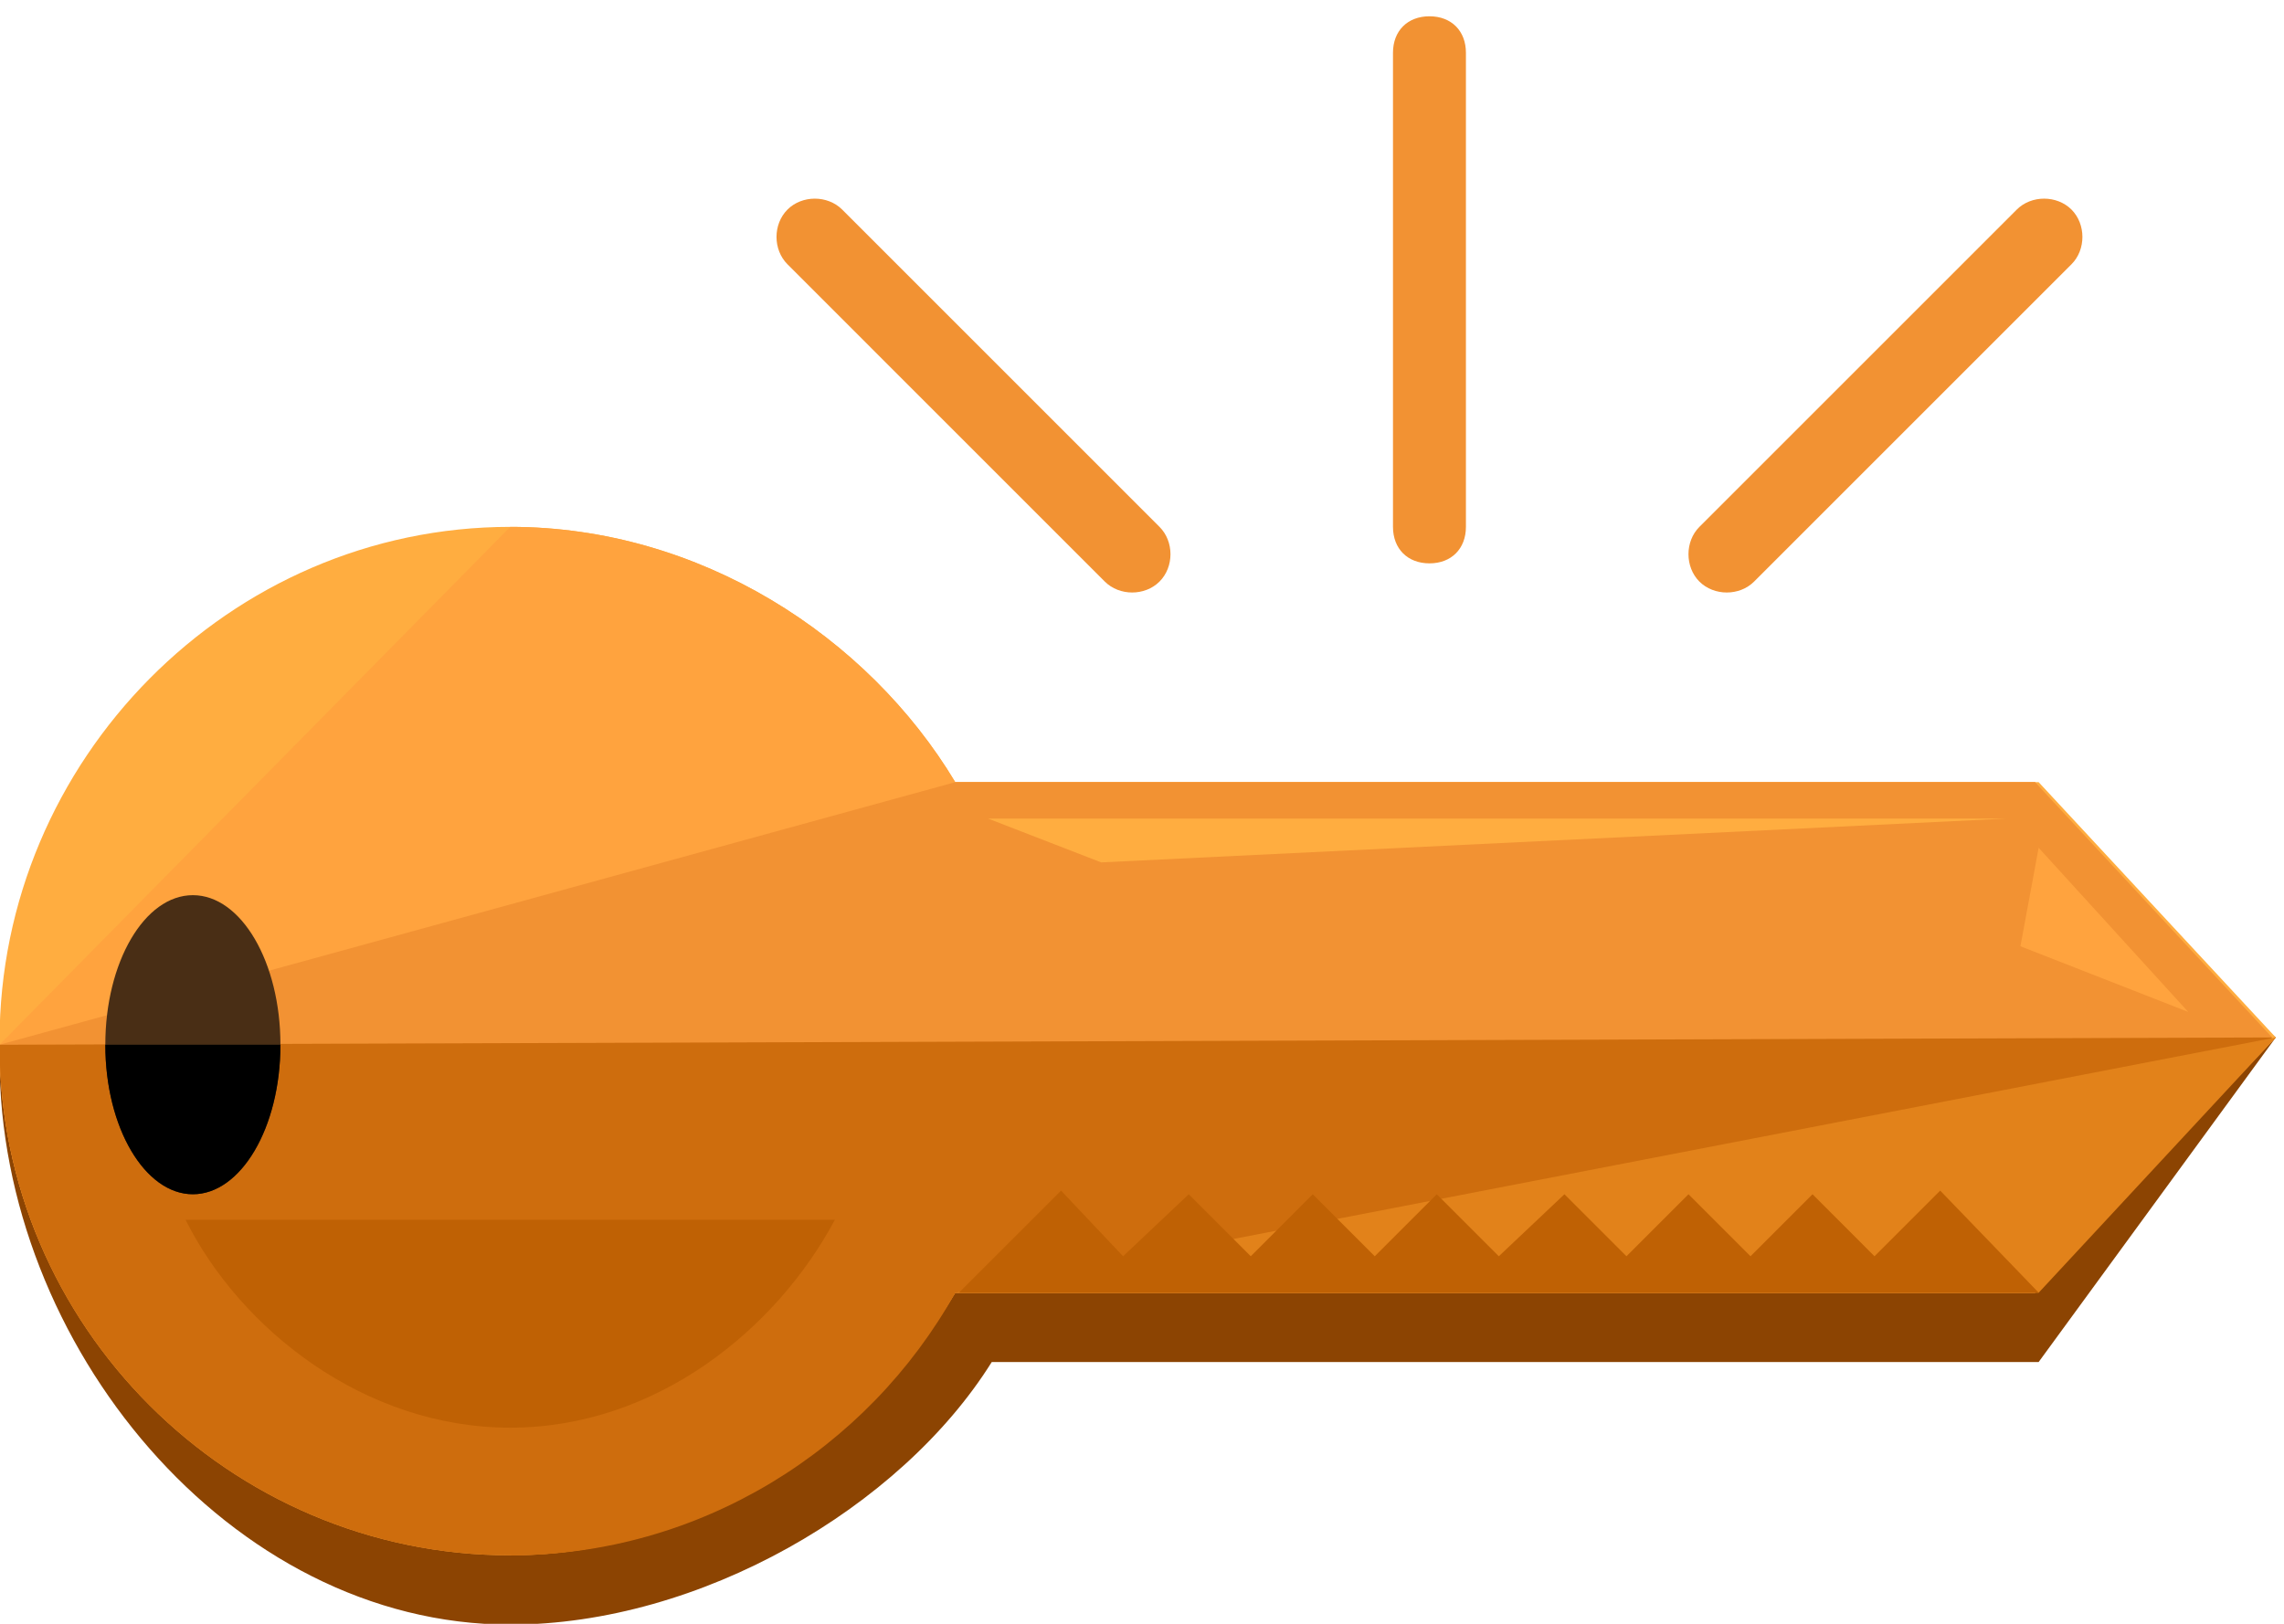 <?xml version="1.0" encoding="UTF-8"?>
<svg width="45px" height="32px" viewBox="0 0 45 32" version="1.1" xmlns="http://www.w3.org/2000/svg" xmlns:xlink="http://www.w3.org/1999/xlink">
    <!-- Generator: sketchtool 52.3 (67297) - http://www.bohemiancoding.com/sketch -->
    <title>5ADD276B-2947-4228-9456-0FD8AF5B3D42</title>
    <desc>Created with sketchtool.</desc>
    <g id="Page-1" stroke="none" stroke-width="1" fill="none" fill-rule="evenodd">
        <g id="Desktop-HD_site_profile" transform="translate(-196, -1022.586)">
            <g id="Icon_key" transform="translate(195, 1022.513)">
                <g id="002-key" transform="translate(0.991, 0.376)">
                    <path d="M44.847,20.142 L40.175,16.548 L18.83,16.548 C17.105,13.673 13.799,11.517 10.062,11.517 C4.528,11.517 0,14.967 0,20.573 C0,26.179 4.528,31.713 10.062,31.713 C13.799,31.713 17.752,29.413 19.549,26.538 L40.175,26.538 L44.847,20.142 Z" id="Path" fill="#8C4402"></path>
                    <path d="M44.847,20.142 L40.175,15.111 L18.83,15.111 C17.105,12.236 13.799,10.08 10.062,10.08 C4.528,10.08 0,14.68 0,20.214 C0,25.748 4.528,30.275 10.062,30.275 C13.799,30.275 17.105,27.976 18.83,25.101 L40.104,25.101 L44.847,20.142 Z" id="Path" fill="#FFAD40"></path>
                    <path d="M0,20.285 C0,25.819 4.528,30.347 10.062,30.347 C13.799,30.347 17.105,28.047 18.83,25.173 L40.104,25.173 L44.775,20.142 L40.104,15.111 L18.83,15.111 C17.105,12.236 13.799,10.08 10.062,10.08" id="Path" fill="#FFA33E"></path>
                    <path d="M0,20.285 C0,25.819 4.528,30.275 10.062,30.275 C13.799,30.275 17.105,28.047 18.83,25.173 L40.104,25.173 L44.775,20.142 L40.104,15.111 L18.83,15.111" id="Path" fill="#F29233"></path>
                    <g id="Group" transform="translate(0, 20.124)" fill="#CE6D0D">
                        <path d="M0,0.162 C0,5.696 4.528,10.224 10.062,10.224 C13.799,10.224 17.105,7.924 18.83,5.049 L40.104,5.049 L44.775,0.018" id="Path"></path>
                        <path d="M10.062,10.224 C13.799,10.224 17.105,8.139 18.83,5.049" id="Path"></path>
                    </g>
                    <polyline id="Path" fill="#E2821A" points="18.83 25.173 40.175 25.173 44.847 20.142"></polyline>
                    <ellipse id="Oval" fill="#492E15" cx="3.809" cy="20.285" rx="1.725" ry="2.947"></ellipse>
                    <path d="M2.084,20.285 C2.084,21.938 2.875,23.232 3.809,23.232 C4.743,23.232 5.534,21.938 5.534,20.285" id="Path" fill="#000000"></path>
                    <g id="Group" transform="translate(18.866, 23.088)" fill="#BF6104">
                        <polygon id="Path" points="21.31 2.084 21.31 2.084 19.369 0.072 18.075 1.366 16.854 0.144 15.632 1.366 14.41 0.144 13.188 1.366 11.966 0.144 10.673 1.366 9.451 0.144 8.229 1.366 7.007 0.144 5.786 1.366 4.564 0.144 3.27 1.366 2.048 0.072 0.036 2.084"></polygon>
                    </g>
                    <polygon id="Path" fill="#FFAD40" points="19.477 15.829 39.529 15.829 21.705 16.692"></polygon>
                    <polygon id="Path" fill="#FFA33E" points="40.175 16.404 43.122 19.639 39.816 18.345"></polygon>
                    <path d="M3.665,23.735 C4.743,25.891 7.187,27.832 10.062,27.832 C12.937,27.832 15.308,25.891 16.458,23.735 L3.665,23.735 Z" id="Path" fill="#BF6104"></path>
                    <g id="Group" transform="translate(15.272, 0)" fill="#F29233">
                        <path d="M13.619,10.08 C13.619,10.511 13.332,10.799 12.901,10.799 C12.469,10.799 12.182,10.511 12.182,10.08 L12.182,0.737 C12.182,0.305 12.469,0.018 12.901,0.018 C13.332,0.018 13.619,0.305 13.619,0.737 L13.619,10.08 Z" id="Path"></path>
                        <path d="M19.297,11.158 C19.01,11.445 18.507,11.445 18.219,11.158 C17.932,10.87 17.932,10.367 18.219,10.08 L24.472,3.827 C24.759,3.54 25.262,3.54 25.55,3.827 C25.837,4.115 25.837,4.618 25.55,4.905 L19.297,11.158 Z" id="Path"></path>
                        <path d="M6.504,11.158 C6.792,11.445 7.295,11.445 7.582,11.158 C7.87,10.87 7.87,10.367 7.582,10.08 L1.33,3.827 C1.042,3.54 0.539,3.54 0.252,3.827 C-0.036,4.115 -0.036,4.618 0.252,4.905 L6.504,11.158 Z" id="Path"></path>
                    </g>
                </g>
            </g>
        </g>
    </g>
</svg>